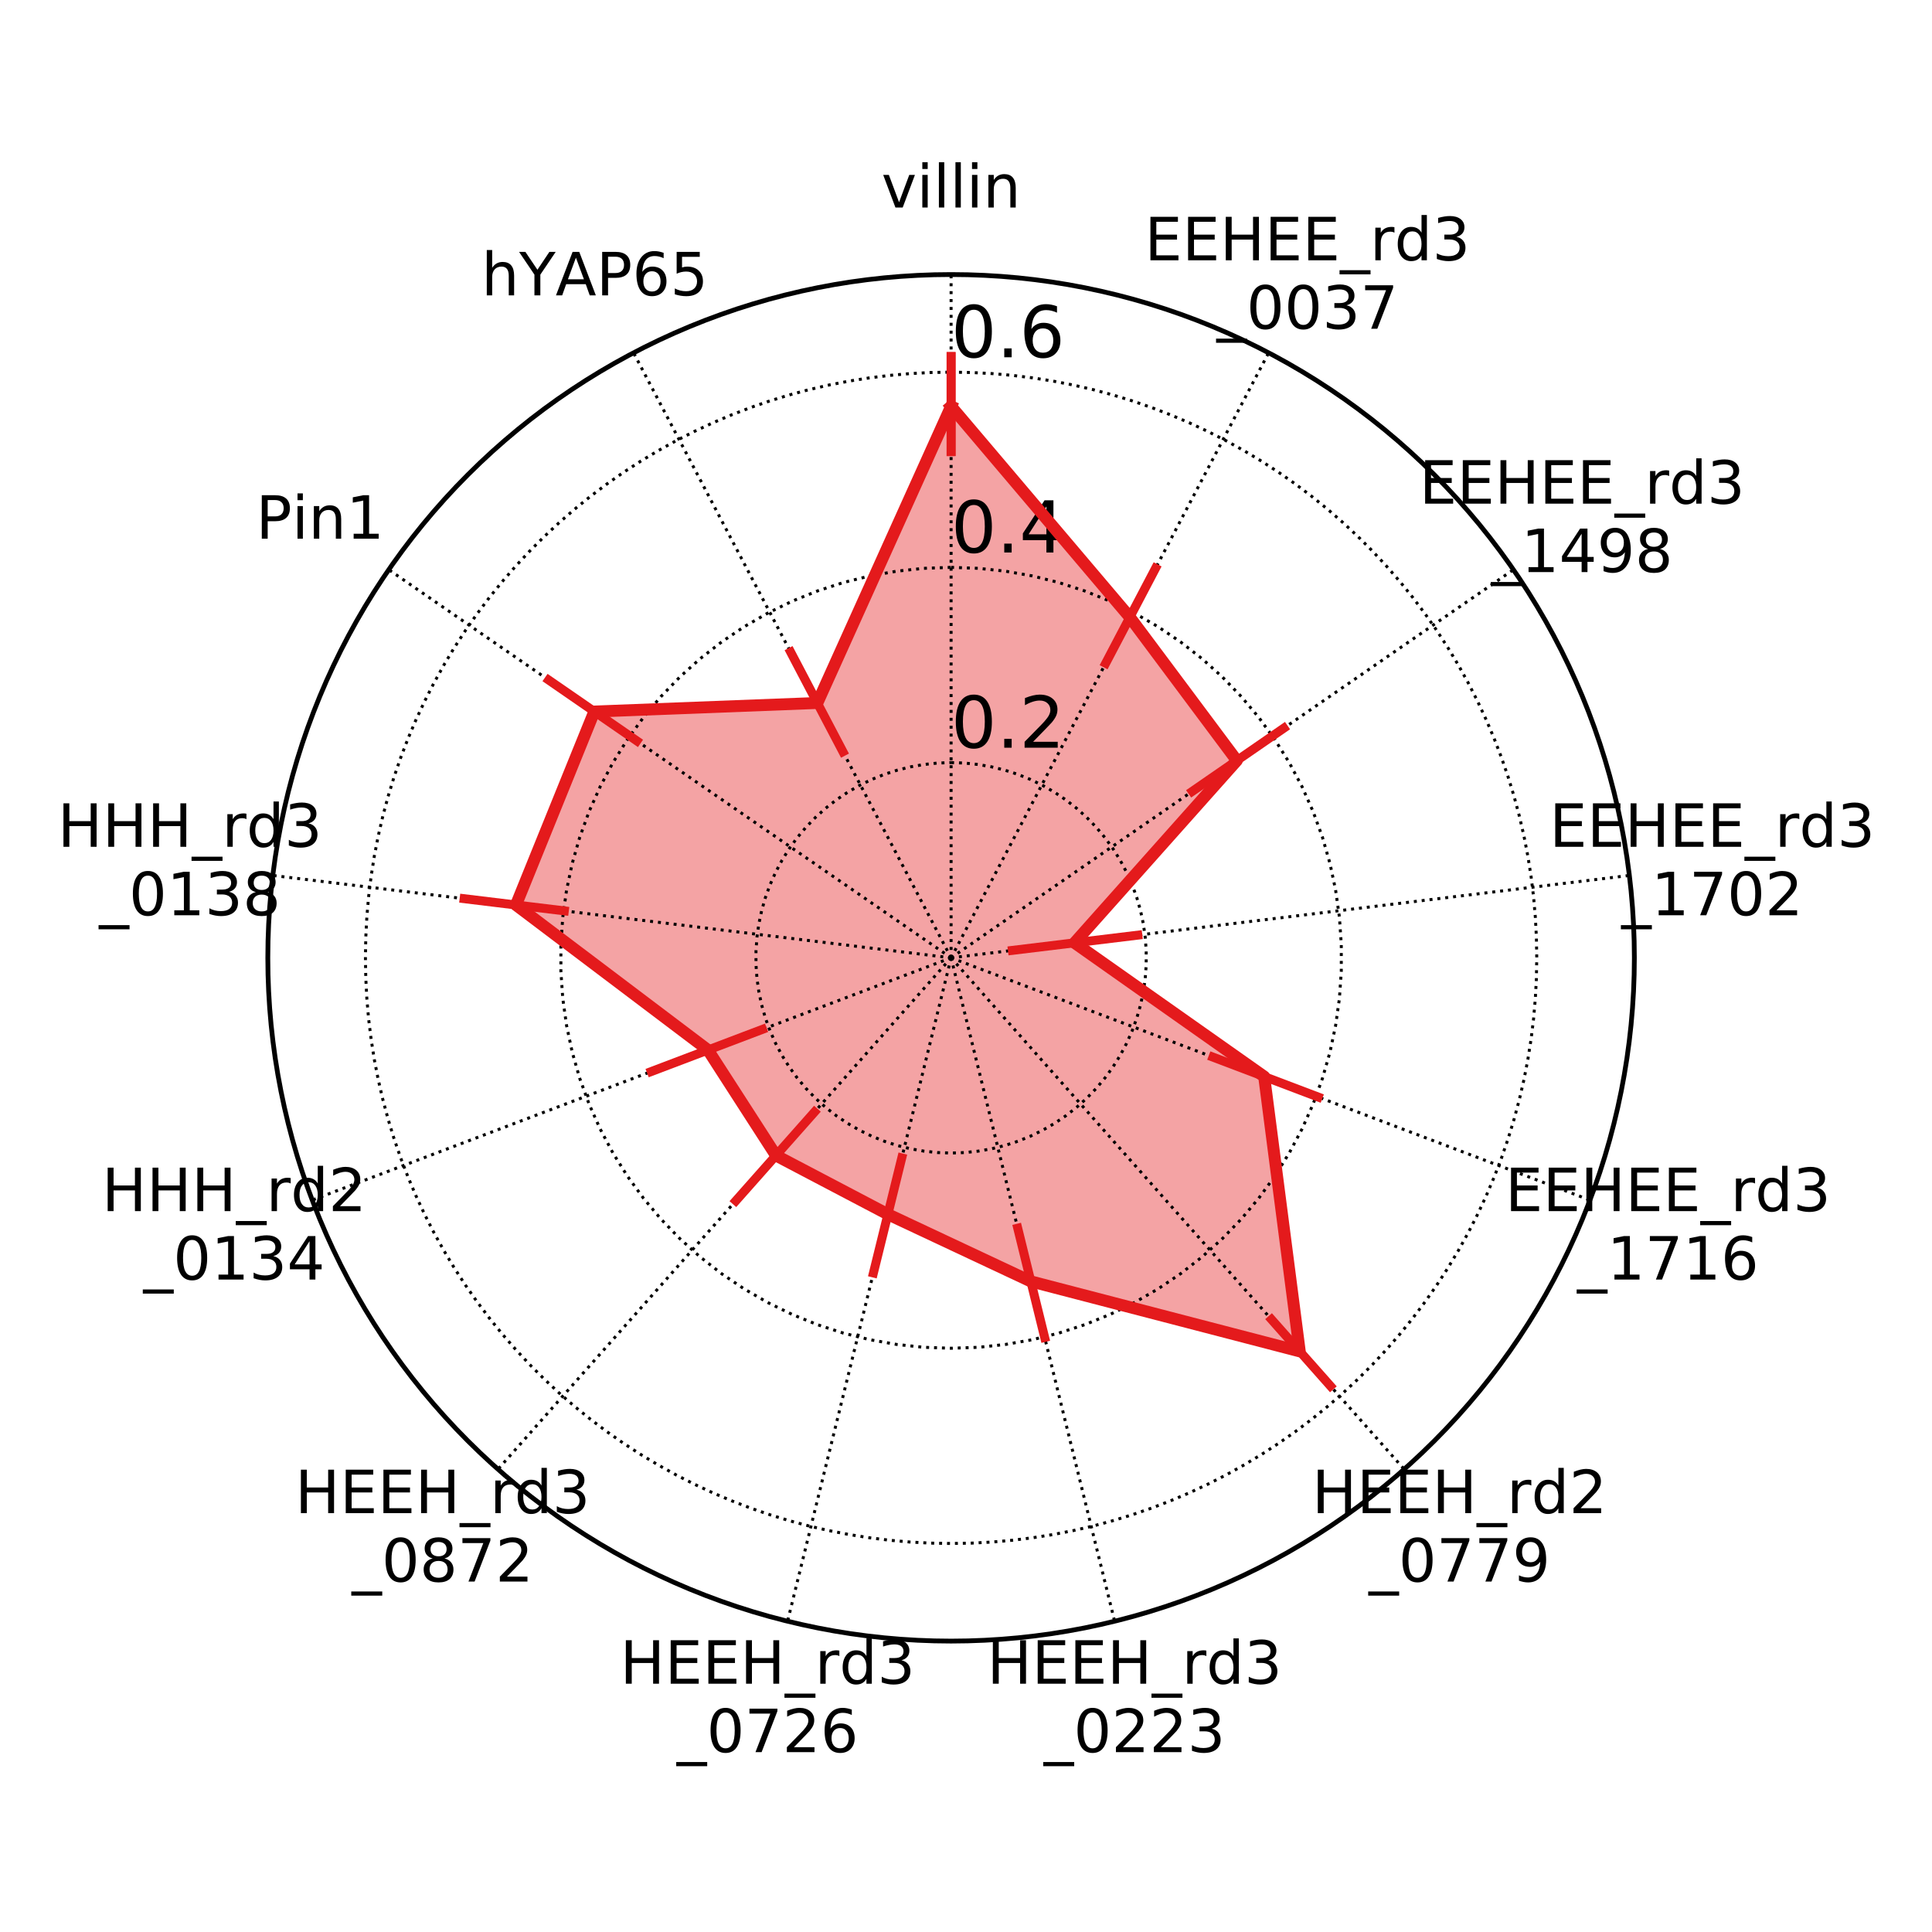 <?xml version="1.0" encoding="utf-8" standalone="no"?>
<!DOCTYPE svg PUBLIC "-//W3C//DTD SVG 1.1//EN"
  "http://www.w3.org/Graphics/SVG/1.1/DTD/svg11.dtd">
<!-- Created with matplotlib (https://matplotlib.org/) -->
<svg height="324pt" version="1.1" viewBox="0 0 324 324" width="324pt" xmlns="http://www.w3.org/2000/svg" xmlns:xlink="http://www.w3.org/1999/xlink">
 <defs>
  <style type="text/css">
*{stroke-linecap:butt;stroke-linejoin:round;}
  </style>
 </defs>
 <g id="figure_1">
  <g id="patch_1">
   <path d="M 0 324 
L 324 324 
L 324 0 
L 0 0 
z
" style="fill:#ffffff;"/>
  </g>
  <g id="axes_1">
   <g id="patch_2">
    <path d="M 274.086 160.627 
C 274.086 145.58 271.122 130.679 265.364 116.777 
C 259.606 102.875 251.165 90.243 240.525 79.603 
C 229.885 68.962 217.252 60.522 203.35 54.763 
C 189.448 49.005 174.547 46.041 159.5 46.041 
C 144.453 46.041 129.552 49.005 115.65 54.763 
C 101.748 60.522 89.115 68.962 78.475 79.603 
C 67.835 90.243 59.394 102.875 53.636 116.777 
C 47.878 130.679 44.914 145.58 44.914 160.627 
C 44.914 175.675 47.878 190.576 53.636 204.478 
C 59.394 218.38 67.835 231.012 78.475 241.652 
C 89.115 252.292 101.748 260.733 115.65 266.491 
C 129.552 272.25 144.453 275.214 159.5 275.214 
C 174.547 275.214 189.448 272.25 203.35 266.491 
C 217.252 260.733 229.885 252.292 240.525 241.652 
C 251.165 231.012 259.606 218.38 265.364 204.478 
C 271.122 190.576 274.086 175.675 274.086 160.627 
M 159.5 160.627 
C 159.5 160.627 159.5 160.627 159.5 160.627 
C 159.5 160.627 159.5 160.627 159.5 160.627 
C 159.5 160.627 159.5 160.627 159.5 160.627 
C 159.5 160.627 159.5 160.627 159.5 160.627 
C 159.5 160.627 159.5 160.627 159.5 160.627 
C 159.5 160.627 159.5 160.627 159.5 160.627 
C 159.5 160.627 159.5 160.627 159.5 160.627 
C 159.5 160.627 159.5 160.627 159.5 160.627 
C 159.5 160.627 159.5 160.627 159.5 160.627 
C 159.5 160.627 159.5 160.627 159.5 160.627 
C 159.5 160.627 159.5 160.627 159.5 160.627 
C 159.5 160.627 159.5 160.627 159.5 160.627 
C 159.5 160.627 159.5 160.627 159.5 160.627 
C 159.5 160.627 159.5 160.627 159.5 160.627 
C 159.5 160.627 159.5 160.627 159.5 160.627 
C 159.5 160.627 159.5 160.627 159.5 160.627 
M 274.086 160.627 
z
" style="fill:#ffffff;"/>
   </g>
   <g id="patch_3">
    <path clip-path="url(#p8fb4a4b649)" d="M 159.5 68.149 
L 189.477 103.51 
L 207.42 127.55 
L 180.2 158.114 
L 212.004 180.539 
L 217.971 226.627 
L 172.875 214.894 
L 148.899 203.637 
L 130.129 193.78 
L 118.728 176.09 
L 86.527 151.767 
L 99.669 119.329 
L 137.07 117.891 
L 159.5 68.149 
z
" style="fill:#e41a1c;opacity:0.4;stroke:#e41a1c;stroke-linejoin:miter;"/>
   </g>
   <g id="matplotlib.axis_1">
    <g id="xtick_1">
     <g id="line2d_1">
      <path clip-path="url(#p8fb4a4b649)" d="M 159.5 160.627 
L 159.5 46.041 
" style="fill:none;stroke:#000000;stroke-dasharray:0.5,0.825;stroke-dashoffset:0;stroke-width:0.5;"/>
     </g>
     <g id="text_1">
      <!-- villin -->
      <defs>
       <path d="M 2.984 54.688 
L 12.5 54.688 
L 29.594 8.797 
L 46.688 54.688 
L 56.203 54.688 
L 35.688 0 
L 23.484 0 
z
" id="DejaVuSans-118"/>
       <path d="M 9.422 54.688 
L 18.406 54.688 
L 18.406 0 
L 9.422 0 
z
M 9.422 75.984 
L 18.406 75.984 
L 18.406 64.594 
L 9.422 64.594 
z
" id="DejaVuSans-105"/>
       <path d="M 9.422 75.984 
L 18.406 75.984 
L 18.406 0 
L 9.422 0 
z
" id="DejaVuSans-108"/>
       <path d="M 54.891 33.016 
L 54.891 0 
L 45.906 0 
L 45.906 32.719 
Q 45.906 40.484 42.875 44.328 
Q 39.844 48.188 33.797 48.188 
Q 26.516 48.188 22.312 43.547 
Q 18.109 38.922 18.109 30.906 
L 18.109 0 
L 9.078 0 
L 9.078 54.688 
L 18.109 54.688 
L 18.109 46.188 
Q 21.344 51.125 25.703 53.562 
Q 30.078 56 35.797 56 
Q 45.219 56 50.047 50.172 
Q 54.891 44.344 54.891 33.016 
z
" id="DejaVuSans-110"/>
      </defs>
      <g transform="translate(147.816 34.8)scale(0.1 -0.1)">
       <use xlink:href="#DejaVuSans-118"/>
       <use x="59.18" xlink:href="#DejaVuSans-105"/>
       <use x="86.963" xlink:href="#DejaVuSans-108"/>
       <use x="114.746" xlink:href="#DejaVuSans-108"/>
       <use x="142.529" xlink:href="#DejaVuSans-105"/>
       <use x="170.312" xlink:href="#DejaVuSans-110"/>
      </g>
     </g>
    </g>
    <g id="xtick_2">
     <g id="line2d_2">
      <path clip-path="url(#p8fb4a4b649)" d="M 159.5 160.627 
L 212.751 59.166 
" style="fill:none;stroke:#000000;stroke-dasharray:0.5,0.825;stroke-dashoffset:0;stroke-width:0.5;"/>
     </g>
     <g id="text_2">
      <!-- EEHEE_rd3 -->
      <defs>
       <path d="M 9.812 72.906 
L 55.906 72.906 
L 55.906 64.594 
L 19.672 64.594 
L 19.672 43.016 
L 54.391 43.016 
L 54.391 34.719 
L 19.672 34.719 
L 19.672 8.297 
L 56.781 8.297 
L 56.781 0 
L 9.812 0 
z
" id="DejaVuSans-69"/>
       <path d="M 9.812 72.906 
L 19.672 72.906 
L 19.672 43.016 
L 55.516 43.016 
L 55.516 72.906 
L 65.375 72.906 
L 65.375 0 
L 55.516 0 
L 55.516 34.719 
L 19.672 34.719 
L 19.672 0 
L 9.812 0 
z
" id="DejaVuSans-72"/>
       <path d="M 50.984 -16.609 
L 50.984 -23.578 
L -0.984 -23.578 
L -0.984 -16.609 
z
" id="DejaVuSans-95"/>
       <path d="M 41.109 46.297 
Q 39.594 47.172 37.812 47.578 
Q 36.031 48 33.891 48 
Q 26.266 48 22.188 43.047 
Q 18.109 38.094 18.109 28.812 
L 18.109 0 
L 9.078 0 
L 9.078 54.688 
L 18.109 54.688 
L 18.109 46.188 
Q 20.953 51.172 25.484 53.578 
Q 30.031 56 36.531 56 
Q 37.453 56 38.578 55.875 
Q 39.703 55.766 41.062 55.516 
z
" id="DejaVuSans-114"/>
       <path d="M 45.406 46.391 
L 45.406 75.984 
L 54.391 75.984 
L 54.391 0 
L 45.406 0 
L 45.406 8.203 
Q 42.578 3.328 38.25 0.953 
Q 33.938 -1.422 27.875 -1.422 
Q 17.969 -1.422 11.734 6.484 
Q 5.516 14.406 5.516 27.297 
Q 5.516 40.188 11.734 48.094 
Q 17.969 56 27.875 56 
Q 33.938 56 38.25 53.625 
Q 42.578 51.266 45.406 46.391 
z
M 14.797 27.297 
Q 14.797 17.391 18.875 11.75 
Q 22.953 6.109 30.078 6.109 
Q 37.203 6.109 41.297 11.75 
Q 45.406 17.391 45.406 27.297 
Q 45.406 37.203 41.297 42.844 
Q 37.203 48.484 30.078 48.484 
Q 22.953 48.484 18.875 42.844 
Q 14.797 37.203 14.797 27.297 
z
" id="DejaVuSans-100"/>
       <path d="M 40.578 39.312 
Q 47.656 37.797 51.625 33 
Q 55.609 28.219 55.609 21.188 
Q 55.609 10.406 48.188 4.484 
Q 40.766 -1.422 27.094 -1.422 
Q 22.516 -1.422 17.656 -0.516 
Q 12.797 0.391 7.625 2.203 
L 7.625 11.719 
Q 11.719 9.328 16.594 8.109 
Q 21.484 6.891 26.812 6.891 
Q 36.078 6.891 40.938 10.547 
Q 45.797 14.203 45.797 21.188 
Q 45.797 27.641 41.281 31.266 
Q 36.766 34.906 28.719 34.906 
L 20.219 34.906 
L 20.219 43.016 
L 29.109 43.016 
Q 36.375 43.016 40.234 45.922 
Q 44.094 48.828 44.094 54.297 
Q 44.094 59.906 40.109 62.906 
Q 36.141 65.922 28.719 65.922 
Q 24.656 65.922 20.016 65.031 
Q 15.375 64.156 9.812 62.312 
L 9.812 71.094 
Q 15.438 72.656 20.344 73.438 
Q 25.25 74.219 29.594 74.219 
Q 40.828 74.219 47.359 69.109 
Q 53.906 64.016 53.906 55.328 
Q 53.906 49.266 50.438 45.094 
Q 46.969 40.922 40.578 39.312 
z
" id="DejaVuSans-51"/>
      </defs>
      <g transform="translate(191.949 43.652)scale(0.1 -0.1)">
       <use xlink:href="#DejaVuSans-69"/>
       <use x="63.184" xlink:href="#DejaVuSans-69"/>
       <use x="126.367" xlink:href="#DejaVuSans-72"/>
       <use x="201.562" xlink:href="#DejaVuSans-69"/>
       <use x="264.746" xlink:href="#DejaVuSans-69"/>
       <use x="327.93" xlink:href="#DejaVuSans-95"/>
       <use x="377.93" xlink:href="#DejaVuSans-114"/>
       <use x="419.027" xlink:href="#DejaVuSans-100"/>
       <use x="482.504" xlink:href="#DejaVuSans-51"/>
      </g>
      <!-- _0037 -->
      <defs>
       <path d="M 31.781 66.406 
Q 24.172 66.406 20.328 58.906 
Q 16.5 51.422 16.5 36.375 
Q 16.5 21.391 20.328 13.891 
Q 24.172 6.391 31.781 6.391 
Q 39.453 6.391 43.281 13.891 
Q 47.125 21.391 47.125 36.375 
Q 47.125 51.422 43.281 58.906 
Q 39.453 66.406 31.781 66.406 
z
M 31.781 74.219 
Q 44.047 74.219 50.516 64.516 
Q 56.984 54.828 56.984 36.375 
Q 56.984 17.969 50.516 8.266 
Q 44.047 -1.422 31.781 -1.422 
Q 19.531 -1.422 13.062 8.266 
Q 6.594 17.969 6.594 36.375 
Q 6.594 54.828 13.062 64.516 
Q 19.531 74.219 31.781 74.219 
z
" id="DejaVuSans-48"/>
       <path d="M 8.203 72.906 
L 55.078 72.906 
L 55.078 68.703 
L 28.609 0 
L 18.312 0 
L 43.219 64.594 
L 8.203 64.594 
z
" id="DejaVuSans-55"/>
      </defs>
      <g transform="translate(204.032 55.128)scale(0.1 -0.1)">
       <use xlink:href="#DejaVuSans-95"/>
       <use x="50" xlink:href="#DejaVuSans-48"/>
       <use x="113.623" xlink:href="#DejaVuSans-48"/>
       <use x="177.246" xlink:href="#DejaVuSans-51"/>
       <use x="240.869" xlink:href="#DejaVuSans-55"/>
      </g>
     </g>
    </g>
    <g id="xtick_3">
     <g id="line2d_3">
      <path clip-path="url(#p8fb4a4b649)" d="M 159.5 160.627 
L 253.803 95.535 
" style="fill:none;stroke:#000000;stroke-dasharray:0.5,0.825;stroke-dashoffset:0;stroke-width:0.5;"/>
     </g>
     <g id="text_3">
      <!-- EEHEE_rd3 -->
      <g transform="translate(238.017 84.464)scale(0.1 -0.1)">
       <use xlink:href="#DejaVuSans-69"/>
       <use x="63.184" xlink:href="#DejaVuSans-69"/>
       <use x="126.367" xlink:href="#DejaVuSans-72"/>
       <use x="201.562" xlink:href="#DejaVuSans-69"/>
       <use x="264.746" xlink:href="#DejaVuSans-69"/>
       <use x="327.93" xlink:href="#DejaVuSans-95"/>
       <use x="377.93" xlink:href="#DejaVuSans-114"/>
       <use x="419.027" xlink:href="#DejaVuSans-100"/>
       <use x="482.504" xlink:href="#DejaVuSans-51"/>
      </g>
      <!-- _1498 -->
      <defs>
       <path d="M 12.406 8.297 
L 28.516 8.297 
L 28.516 63.922 
L 10.984 60.406 
L 10.984 69.391 
L 28.422 72.906 
L 38.281 72.906 
L 38.281 8.297 
L 54.391 8.297 
L 54.391 0 
L 12.406 0 
z
" id="DejaVuSans-49"/>
       <path d="M 37.797 64.312 
L 12.891 25.391 
L 37.797 25.391 
z
M 35.203 72.906 
L 47.609 72.906 
L 47.609 25.391 
L 58.016 25.391 
L 58.016 17.188 
L 47.609 17.188 
L 47.609 0 
L 37.797 0 
L 37.797 17.188 
L 4.891 17.188 
L 4.891 26.703 
z
" id="DejaVuSans-52"/>
       <path d="M 10.984 1.516 
L 10.984 10.5 
Q 14.703 8.734 18.5 7.812 
Q 22.312 6.891 25.984 6.891 
Q 35.75 6.891 40.891 13.453 
Q 46.047 20.016 46.781 33.406 
Q 43.953 29.203 39.594 26.953 
Q 35.25 24.703 29.984 24.703 
Q 19.047 24.703 12.672 31.312 
Q 6.297 37.938 6.297 49.422 
Q 6.297 60.641 12.938 67.422 
Q 19.578 74.219 30.609 74.219 
Q 43.266 74.219 49.922 64.516 
Q 56.594 54.828 56.594 36.375 
Q 56.594 19.141 48.406 8.859 
Q 40.234 -1.422 26.422 -1.422 
Q 22.703 -1.422 18.891 -0.688 
Q 15.094 0.047 10.984 1.516 
z
M 30.609 32.422 
Q 37.25 32.422 41.125 36.953 
Q 45.016 41.5 45.016 49.422 
Q 45.016 57.281 41.125 61.844 
Q 37.25 66.406 30.609 66.406 
Q 23.969 66.406 20.094 61.844 
Q 16.219 57.281 16.219 49.422 
Q 16.219 41.5 20.094 36.953 
Q 23.969 32.422 30.609 32.422 
z
" id="DejaVuSans-57"/>
       <path d="M 31.781 34.625 
Q 24.75 34.625 20.719 30.859 
Q 16.703 27.094 16.703 20.516 
Q 16.703 13.922 20.719 10.156 
Q 24.75 6.391 31.781 6.391 
Q 38.812 6.391 42.859 10.172 
Q 46.922 13.969 46.922 20.516 
Q 46.922 27.094 42.891 30.859 
Q 38.875 34.625 31.781 34.625 
z
M 21.922 38.812 
Q 15.578 40.375 12.031 44.719 
Q 8.5 49.078 8.5 55.328 
Q 8.5 64.062 14.719 69.141 
Q 20.953 74.219 31.781 74.219 
Q 42.672 74.219 48.875 69.141 
Q 55.078 64.062 55.078 55.328 
Q 55.078 49.078 51.531 44.719 
Q 48 40.375 41.703 38.812 
Q 48.828 37.156 52.797 32.312 
Q 56.781 27.484 56.781 20.516 
Q 56.781 9.906 50.312 4.234 
Q 43.844 -1.422 31.781 -1.422 
Q 19.734 -1.422 13.25 4.234 
Q 6.781 9.906 6.781 20.516 
Q 6.781 27.484 10.781 32.312 
Q 14.797 37.156 21.922 38.812 
z
M 18.312 54.391 
Q 18.312 48.734 21.844 45.562 
Q 25.391 42.391 31.781 42.391 
Q 38.141 42.391 41.719 45.562 
Q 45.312 48.734 45.312 54.391 
Q 45.312 60.062 41.719 63.234 
Q 38.141 66.406 31.781 66.406 
Q 25.391 66.406 21.844 63.234 
Q 18.312 60.062 18.312 54.391 
z
" id="DejaVuSans-56"/>
      </defs>
      <g transform="translate(250.099 95.94)scale(0.1 -0.1)">
       <use xlink:href="#DejaVuSans-95"/>
       <use x="50" xlink:href="#DejaVuSans-49"/>
       <use x="113.623" xlink:href="#DejaVuSans-52"/>
       <use x="177.246" xlink:href="#DejaVuSans-57"/>
       <use x="240.869" xlink:href="#DejaVuSans-56"/>
      </g>
     </g>
    </g>
    <g id="xtick_4">
     <g id="line2d_4">
      <path clip-path="url(#p8fb4a4b649)" d="M 159.5 160.627 
L 273.251 146.815 
" style="fill:none;stroke:#000000;stroke-dasharray:0.5,0.825;stroke-dashoffset:0;stroke-width:0.5;"/>
     </g>
     <g id="text_4">
      <!-- EEHEE_rd3 -->
      <g transform="translate(259.841 142.01)scale(0.1 -0.1)">
       <use xlink:href="#DejaVuSans-69"/>
       <use x="63.184" xlink:href="#DejaVuSans-69"/>
       <use x="126.367" xlink:href="#DejaVuSans-72"/>
       <use x="201.562" xlink:href="#DejaVuSans-69"/>
       <use x="264.746" xlink:href="#DejaVuSans-69"/>
       <use x="327.93" xlink:href="#DejaVuSans-95"/>
       <use x="377.93" xlink:href="#DejaVuSans-114"/>
       <use x="419.027" xlink:href="#DejaVuSans-100"/>
       <use x="482.504" xlink:href="#DejaVuSans-51"/>
      </g>
      <!-- _1702 -->
      <defs>
       <path d="M 19.188 8.297 
L 53.609 8.297 
L 53.609 0 
L 7.328 0 
L 7.328 8.297 
Q 12.938 14.109 22.625 23.891 
Q 32.328 33.688 34.812 36.531 
Q 39.547 41.844 41.422 45.531 
Q 43.312 49.219 43.312 52.781 
Q 43.312 58.594 39.234 62.25 
Q 35.156 65.922 28.609 65.922 
Q 23.969 65.922 18.812 64.312 
Q 13.672 62.703 7.812 59.422 
L 7.812 69.391 
Q 13.766 71.781 18.938 73 
Q 24.125 74.219 28.422 74.219 
Q 39.75 74.219 46.484 68.547 
Q 53.219 62.891 53.219 53.422 
Q 53.219 48.922 51.531 44.891 
Q 49.859 40.875 45.406 35.406 
Q 44.188 33.984 37.641 27.219 
Q 31.109 20.453 19.188 8.297 
z
" id="DejaVuSans-50"/>
      </defs>
      <g transform="translate(271.924 153.486)scale(0.1 -0.1)">
       <use xlink:href="#DejaVuSans-95"/>
       <use x="50" xlink:href="#DejaVuSans-49"/>
       <use x="113.623" xlink:href="#DejaVuSans-55"/>
       <use x="177.246" xlink:href="#DejaVuSans-48"/>
       <use x="240.869" xlink:href="#DejaVuSans-50"/>
      </g>
     </g>
    </g>
    <g id="xtick_5">
     <g id="line2d_5">
      <path clip-path="url(#p8fb4a4b649)" d="M 159.5 160.627 
L 266.64 201.26 
" style="fill:none;stroke:#000000;stroke-dasharray:0.5,0.825;stroke-dashoffset:0;stroke-width:0.5;"/>
     </g>
     <g id="text_5">
      <!-- EEHEE_rd3 -->
      <g transform="translate(252.423 203.107)scale(0.1 -0.1)">
       <use xlink:href="#DejaVuSans-69"/>
       <use x="63.184" xlink:href="#DejaVuSans-69"/>
       <use x="126.367" xlink:href="#DejaVuSans-72"/>
       <use x="201.562" xlink:href="#DejaVuSans-69"/>
       <use x="264.746" xlink:href="#DejaVuSans-69"/>
       <use x="327.93" xlink:href="#DejaVuSans-95"/>
       <use x="377.93" xlink:href="#DejaVuSans-114"/>
       <use x="419.027" xlink:href="#DejaVuSans-100"/>
       <use x="482.504" xlink:href="#DejaVuSans-51"/>
      </g>
      <!-- _1716 -->
      <defs>
       <path d="M 33.016 40.375 
Q 26.375 40.375 22.484 35.828 
Q 18.609 31.297 18.609 23.391 
Q 18.609 15.531 22.484 10.953 
Q 26.375 6.391 33.016 6.391 
Q 39.656 6.391 43.531 10.953 
Q 47.406 15.531 47.406 23.391 
Q 47.406 31.297 43.531 35.828 
Q 39.656 40.375 33.016 40.375 
z
M 52.594 71.297 
L 52.594 62.312 
Q 48.875 64.062 45.094 64.984 
Q 41.312 65.922 37.594 65.922 
Q 27.828 65.922 22.672 59.328 
Q 17.531 52.734 16.797 39.406 
Q 19.672 43.656 24.016 45.922 
Q 28.375 48.188 33.594 48.188 
Q 44.578 48.188 50.953 41.516 
Q 57.328 34.859 57.328 23.391 
Q 57.328 12.156 50.688 5.359 
Q 44.047 -1.422 33.016 -1.422 
Q 20.359 -1.422 13.672 8.266 
Q 6.984 17.969 6.984 36.375 
Q 6.984 53.656 15.188 63.938 
Q 23.391 74.219 37.203 74.219 
Q 40.922 74.219 44.703 73.484 
Q 48.484 72.75 52.594 71.297 
z
" id="DejaVuSans-54"/>
      </defs>
      <g transform="translate(264.505 214.583)scale(0.1 -0.1)">
       <use xlink:href="#DejaVuSans-95"/>
       <use x="50" xlink:href="#DejaVuSans-49"/>
       <use x="113.623" xlink:href="#DejaVuSans-55"/>
       <use x="177.246" xlink:href="#DejaVuSans-49"/>
       <use x="240.869" xlink:href="#DejaVuSans-54"/>
      </g>
     </g>
    </g>
    <g id="xtick_6">
     <g id="line2d_6">
      <path clip-path="url(#p8fb4a4b649)" d="M 159.5 160.627 
L 235.485 246.396 
" style="fill:none;stroke:#000000;stroke-dasharray:0.5,0.825;stroke-dashoffset:0;stroke-width:0.5;"/>
     </g>
     <g id="text_6">
      <!-- HEEH_rd2 -->
      <g transform="translate(220.019 253.758)scale(0.1 -0.1)">
       <use xlink:href="#DejaVuSans-72"/>
       <use x="75.195" xlink:href="#DejaVuSans-69"/>
       <use x="138.379" xlink:href="#DejaVuSans-69"/>
       <use x="201.562" xlink:href="#DejaVuSans-72"/>
       <use x="276.758" xlink:href="#DejaVuSans-95"/>
       <use x="326.758" xlink:href="#DejaVuSans-114"/>
       <use x="367.855" xlink:href="#DejaVuSans-100"/>
       <use x="431.332" xlink:href="#DejaVuSans-50"/>
      </g>
      <!-- _0779 -->
      <g transform="translate(229.544 265.234)scale(0.1 -0.1)">
       <use xlink:href="#DejaVuSans-95"/>
       <use x="50" xlink:href="#DejaVuSans-48"/>
       <use x="113.623" xlink:href="#DejaVuSans-55"/>
       <use x="177.246" xlink:href="#DejaVuSans-55"/>
       <use x="240.869" xlink:href="#DejaVuSans-57"/>
      </g>
     </g>
    </g>
    <g id="xtick_7">
     <g id="line2d_7">
      <path clip-path="url(#p8fb4a4b649)" d="M 159.5 160.627 
L 186.922 271.884 
" style="fill:none;stroke:#000000;stroke-dasharray:0.5,0.825;stroke-dashoffset:0;stroke-width:0.5;"/>
     </g>
     <g id="text_7">
      <!-- HEEH_rd3 -->
      <g transform="translate(165.524 282.36)scale(0.1 -0.1)">
       <use xlink:href="#DejaVuSans-72"/>
       <use x="75.195" xlink:href="#DejaVuSans-69"/>
       <use x="138.379" xlink:href="#DejaVuSans-69"/>
       <use x="201.562" xlink:href="#DejaVuSans-72"/>
       <use x="276.758" xlink:href="#DejaVuSans-95"/>
       <use x="326.758" xlink:href="#DejaVuSans-114"/>
       <use x="367.855" xlink:href="#DejaVuSans-100"/>
       <use x="431.332" xlink:href="#DejaVuSans-51"/>
      </g>
      <!-- _0223 -->
      <g transform="translate(175.048 293.835)scale(0.1 -0.1)">
       <use xlink:href="#DejaVuSans-95"/>
       <use x="50" xlink:href="#DejaVuSans-48"/>
       <use x="113.623" xlink:href="#DejaVuSans-50"/>
       <use x="177.246" xlink:href="#DejaVuSans-50"/>
       <use x="240.869" xlink:href="#DejaVuSans-51"/>
      </g>
     </g>
    </g>
    <g id="xtick_8">
     <g id="line2d_8">
      <path clip-path="url(#p8fb4a4b649)" d="M 159.5 160.627 
L 132.078 271.884 
" style="fill:none;stroke:#000000;stroke-dasharray:0.5,0.825;stroke-dashoffset:0;stroke-width:0.5;"/>
     </g>
     <g id="text_8">
      <!-- HEEH_rd3 -->
      <g transform="translate(103.978 282.36)scale(0.1 -0.1)">
       <use xlink:href="#DejaVuSans-72"/>
       <use x="75.195" xlink:href="#DejaVuSans-69"/>
       <use x="138.379" xlink:href="#DejaVuSans-69"/>
       <use x="201.562" xlink:href="#DejaVuSans-72"/>
       <use x="276.758" xlink:href="#DejaVuSans-95"/>
       <use x="326.758" xlink:href="#DejaVuSans-114"/>
       <use x="367.855" xlink:href="#DejaVuSans-100"/>
       <use x="431.332" xlink:href="#DejaVuSans-51"/>
      </g>
      <!-- _0726 -->
      <g transform="translate(113.502 293.835)scale(0.1 -0.1)">
       <use xlink:href="#DejaVuSans-95"/>
       <use x="50" xlink:href="#DejaVuSans-48"/>
       <use x="113.623" xlink:href="#DejaVuSans-55"/>
       <use x="177.246" xlink:href="#DejaVuSans-50"/>
       <use x="240.869" xlink:href="#DejaVuSans-54"/>
      </g>
     </g>
    </g>
    <g id="xtick_9">
     <g id="line2d_9">
      <path clip-path="url(#p8fb4a4b649)" d="M 159.5 160.627 
L 83.515 246.396 
" style="fill:none;stroke:#000000;stroke-dasharray:0.5,0.825;stroke-dashoffset:0;stroke-width:0.5;"/>
     </g>
     <g id="text_9">
      <!-- HEEH_rd3 -->
      <g transform="translate(49.482 253.758)scale(0.1 -0.1)">
       <use xlink:href="#DejaVuSans-72"/>
       <use x="75.195" xlink:href="#DejaVuSans-69"/>
       <use x="138.379" xlink:href="#DejaVuSans-69"/>
       <use x="201.562" xlink:href="#DejaVuSans-72"/>
       <use x="276.758" xlink:href="#DejaVuSans-95"/>
       <use x="326.758" xlink:href="#DejaVuSans-114"/>
       <use x="367.855" xlink:href="#DejaVuSans-100"/>
       <use x="431.332" xlink:href="#DejaVuSans-51"/>
      </g>
      <!-- _0872 -->
      <g transform="translate(59.006 265.234)scale(0.1 -0.1)">
       <use xlink:href="#DejaVuSans-95"/>
       <use x="50" xlink:href="#DejaVuSans-48"/>
       <use x="113.623" xlink:href="#DejaVuSans-56"/>
       <use x="177.246" xlink:href="#DejaVuSans-55"/>
       <use x="240.869" xlink:href="#DejaVuSans-50"/>
      </g>
     </g>
    </g>
    <g id="xtick_10">
     <g id="line2d_10">
      <path clip-path="url(#p8fb4a4b649)" d="M 159.5 160.627 
L 52.36 201.26 
" style="fill:none;stroke:#000000;stroke-dasharray:0.5,0.825;stroke-dashoffset:0;stroke-width:0.5;"/>
     </g>
     <g id="text_10">
      <!-- HHH_rd2 -->
      <g transform="translate(17.079 203.107)scale(0.1 -0.1)">
       <use xlink:href="#DejaVuSans-72"/>
       <use x="75.195" xlink:href="#DejaVuSans-72"/>
       <use x="150.391" xlink:href="#DejaVuSans-72"/>
       <use x="225.586" xlink:href="#DejaVuSans-95"/>
       <use x="275.586" xlink:href="#DejaVuSans-114"/>
       <use x="316.684" xlink:href="#DejaVuSans-100"/>
       <use x="380.16" xlink:href="#DejaVuSans-50"/>
      </g>
      <!-- _0134 -->
      <g transform="translate(24.045 214.583)scale(0.1 -0.1)">
       <use xlink:href="#DejaVuSans-95"/>
       <use x="50" xlink:href="#DejaVuSans-48"/>
       <use x="113.623" xlink:href="#DejaVuSans-49"/>
       <use x="177.246" xlink:href="#DejaVuSans-51"/>
       <use x="240.869" xlink:href="#DejaVuSans-52"/>
      </g>
     </g>
    </g>
    <g id="xtick_11">
     <g id="line2d_11">
      <path clip-path="url(#p8fb4a4b649)" d="M 159.5 160.627 
L 45.749 146.815 
" style="fill:none;stroke:#000000;stroke-dasharray:0.5,0.825;stroke-dashoffset:0;stroke-width:0.5;"/>
     </g>
     <g id="text_11">
      <!-- HHH_rd3 -->
      <g transform="translate(9.661 142.01)scale(0.1 -0.1)">
       <use xlink:href="#DejaVuSans-72"/>
       <use x="75.195" xlink:href="#DejaVuSans-72"/>
       <use x="150.391" xlink:href="#DejaVuSans-72"/>
       <use x="225.586" xlink:href="#DejaVuSans-95"/>
       <use x="275.586" xlink:href="#DejaVuSans-114"/>
       <use x="316.684" xlink:href="#DejaVuSans-100"/>
       <use x="380.16" xlink:href="#DejaVuSans-51"/>
      </g>
      <!-- _0138 -->
      <g transform="translate(16.626 153.486)scale(0.1 -0.1)">
       <use xlink:href="#DejaVuSans-95"/>
       <use x="50" xlink:href="#DejaVuSans-48"/>
       <use x="113.623" xlink:href="#DejaVuSans-49"/>
       <use x="177.246" xlink:href="#DejaVuSans-51"/>
       <use x="240.869" xlink:href="#DejaVuSans-56"/>
      </g>
     </g>
    </g>
    <g id="xtick_12">
     <g id="line2d_12">
      <path clip-path="url(#p8fb4a4b649)" d="M 159.5 160.627 
L 65.197 95.535 
" style="fill:none;stroke:#000000;stroke-dasharray:0.5,0.825;stroke-dashoffset:0;stroke-width:0.5;"/>
     </g>
     <g id="text_12">
      <!-- Pin1 -->
      <defs>
       <path d="M 19.672 64.797 
L 19.672 37.406 
L 32.078 37.406 
Q 38.969 37.406 42.719 40.969 
Q 46.484 44.531 46.484 51.125 
Q 46.484 57.672 42.719 61.234 
Q 38.969 64.797 32.078 64.797 
z
M 9.812 72.906 
L 32.078 72.906 
Q 44.344 72.906 50.609 67.359 
Q 56.891 61.812 56.891 51.125 
Q 56.891 40.328 50.609 34.812 
Q 44.344 29.297 32.078 29.297 
L 19.672 29.297 
L 19.672 0 
L 9.812 0 
z
" id="DejaVuSans-80"/>
      </defs>
      <g transform="translate(42.923 90.341)scale(0.1 -0.1)">
       <use xlink:href="#DejaVuSans-80"/>
       <use x="60.271" xlink:href="#DejaVuSans-105"/>
       <use x="88.055" xlink:href="#DejaVuSans-110"/>
       <use x="151.434" xlink:href="#DejaVuSans-49"/>
      </g>
     </g>
    </g>
    <g id="xtick_13">
     <g id="line2d_13">
      <path clip-path="url(#p8fb4a4b649)" d="M 159.5 160.627 
L 106.249 59.166 
" style="fill:none;stroke:#000000;stroke-dasharray:0.5,0.825;stroke-dashoffset:0;stroke-width:0.5;"/>
     </g>
     <g id="text_13">
      <!-- hYAP65 -->
      <defs>
       <path d="M 54.891 33.016 
L 54.891 0 
L 45.906 0 
L 45.906 32.719 
Q 45.906 40.484 42.875 44.328 
Q 39.844 48.188 33.797 48.188 
Q 26.516 48.188 22.312 43.547 
Q 18.109 38.922 18.109 30.906 
L 18.109 0 
L 9.078 0 
L 9.078 75.984 
L 18.109 75.984 
L 18.109 46.188 
Q 21.344 51.125 25.703 53.562 
Q 30.078 56 35.797 56 
Q 45.219 56 50.047 50.172 
Q 54.891 44.344 54.891 33.016 
z
" id="DejaVuSans-104"/>
       <path d="M -0.203 72.906 
L 10.406 72.906 
L 30.609 42.922 
L 50.688 72.906 
L 61.281 72.906 
L 35.5 34.719 
L 35.5 0 
L 25.594 0 
L 25.594 34.719 
z
" id="DejaVuSans-89"/>
       <path d="M 34.188 63.188 
L 20.797 26.906 
L 47.609 26.906 
z
M 28.609 72.906 
L 39.797 72.906 
L 67.578 0 
L 57.328 0 
L 50.688 18.703 
L 17.828 18.703 
L 11.188 0 
L 0.781 0 
z
" id="DejaVuSans-65"/>
       <path d="M 10.797 72.906 
L 49.516 72.906 
L 49.516 64.594 
L 19.828 64.594 
L 19.828 46.734 
Q 21.969 47.469 24.109 47.828 
Q 26.266 48.188 28.422 48.188 
Q 40.625 48.188 47.75 41.5 
Q 54.891 34.812 54.891 23.391 
Q 54.891 11.625 47.562 5.094 
Q 40.234 -1.422 26.906 -1.422 
Q 22.312 -1.422 17.547 -0.641 
Q 12.797 0.141 7.719 1.703 
L 7.719 11.625 
Q 12.109 9.234 16.797 8.062 
Q 21.484 6.891 26.703 6.891 
Q 35.156 6.891 40.078 11.328 
Q 45.016 15.766 45.016 23.391 
Q 45.016 31 40.078 35.438 
Q 35.156 39.891 26.703 39.891 
Q 22.75 39.891 18.812 39.016 
Q 14.891 38.141 10.797 36.281 
z
" id="DejaVuSans-53"/>
      </defs>
      <g transform="translate(80.728 49.529)scale(0.1 -0.1)">
       <use xlink:href="#DejaVuSans-104"/>
       <use x="63.379" xlink:href="#DejaVuSans-89"/>
       <use x="124.354" xlink:href="#DejaVuSans-65"/>
       <use x="192.762" xlink:href="#DejaVuSans-80"/>
       <use x="253.064" xlink:href="#DejaVuSans-54"/>
       <use x="316.688" xlink:href="#DejaVuSans-53"/>
      </g>
     </g>
    </g>
   </g>
   <g id="matplotlib.axis_2">
    <g id="ytick_1">
     <g id="line2d_14">
      <path clip-path="url(#p8fb4a4b649)" d="M 159.5 127.888 
L 161.784 127.968 
L 164.056 128.207 
L 166.307 128.604 
L 168.524 129.157 
L 170.697 129.863 
L 172.816 130.719 
L 174.87 131.721 
L 176.849 132.863 
L 178.743 134.141 
L 180.544 135.548 
L 182.242 137.077 
L 183.83 138.721 
L 185.299 140.471 
L 186.642 142.32 
L 187.853 144.258 
L 188.926 146.276 
L 189.855 148.363 
L 190.637 150.51 
L 191.266 152.707 
L 191.742 154.942 
L 192.06 157.205 
L 192.219 159.485 
L 192.219 161.77 
L 192.06 164.049 
L 191.742 166.312 
L 191.266 168.548 
L 190.637 170.744 
L 189.855 172.892 
L 188.926 174.979 
L 187.853 176.997 
L 186.642 178.935 
L 185.299 180.783 
L 183.83 182.534 
L 182.242 184.178 
L 180.544 185.707 
L 178.743 187.114 
L 176.849 188.392 
L 174.87 189.534 
L 172.816 190.536 
L 170.697 191.392 
L 168.524 192.098 
L 166.307 192.651 
L 164.056 193.048 
L 161.784 193.287 
L 159.5 193.366 
L 157.216 193.287 
L 154.944 193.048 
L 152.693 192.651 
L 150.476 192.098 
L 148.303 191.392 
L 146.184 190.536 
L 144.13 189.534 
L 142.151 188.392 
L 140.257 187.114 
L 138.456 185.707 
L 136.758 184.178 
L 135.17 182.534 
L 133.701 180.783 
L 132.358 178.935 
L 131.147 176.997 
L 130.074 174.979 
L 129.145 172.892 
L 128.363 170.744 
L 127.734 168.548 
L 127.258 166.312 
L 126.94 164.049 
L 126.781 161.77 
L 126.781 159.485 
L 126.94 157.205 
L 127.258 154.942 
L 127.734 152.707 
L 128.363 150.51 
L 129.145 148.363 
L 130.074 146.276 
L 131.147 144.258 
L 132.358 142.32 
L 133.701 140.471 
L 135.17 138.721 
L 136.758 137.077 
L 138.456 135.548 
L 140.257 134.141 
L 142.151 132.863 
L 144.13 131.721 
L 146.184 130.719 
L 148.303 129.863 
L 150.476 129.157 
L 152.693 128.604 
L 154.944 128.207 
L 157.216 127.968 
L 159.5 127.888 
L 159.5 127.888 
" style="fill:none;stroke:#000000;stroke-dasharray:0.5,0.825;stroke-dashoffset:0;stroke-width:0.5;"/>
     </g>
     <g id="text_14">
      <!-- 0.2 -->
      <defs>
       <path d="M 10.688 12.406 
L 21 12.406 
L 21 0 
L 10.688 0 
z
" id="DejaVuSans-46"/>
      </defs>
      <g transform="translate(159.5 125.393)scale(0.12 -0.12)">
       <use xlink:href="#DejaVuSans-48"/>
       <use x="63.623" xlink:href="#DejaVuSans-46"/>
       <use x="95.41" xlink:href="#DejaVuSans-50"/>
      </g>
     </g>
    </g>
    <g id="ytick_2">
     <g id="line2d_15">
      <path clip-path="url(#p8fb4a4b649)" d="M 159.5 95.149 
L 164.068 95.309 
L 168.613 95.787 
L 173.114 96.58 
L 177.548 97.686 
L 181.895 99.098 
L 186.132 100.81 
L 190.24 102.814 
L 194.198 105.099 
L 197.987 107.655 
L 201.588 110.468 
L 204.985 113.526 
L 208.16 116.814 
L 211.097 120.315 
L 213.784 124.013 
L 216.206 127.888 
L 218.351 131.924 
L 220.21 136.099 
L 221.773 140.394 
L 223.033 144.787 
L 223.983 149.257 
L 224.619 153.783 
L 224.938 158.342 
L 224.938 162.912 
L 224.619 167.472 
L 223.983 171.997 
L 223.033 176.468 
L 221.773 180.861 
L 220.21 185.156 
L 218.351 189.331 
L 216.206 193.366 
L 213.784 197.242 
L 211.097 200.94 
L 208.16 204.441 
L 204.985 207.728 
L 201.588 210.786 
L 197.987 213.6 
L 194.198 216.156 
L 190.24 218.441 
L 186.132 220.444 
L 181.895 222.156 
L 177.548 223.569 
L 173.114 224.674 
L 168.613 225.468 
L 164.068 225.946 
L 159.5 226.105 
L 154.932 225.946 
L 150.387 225.468 
L 145.886 224.674 
L 141.452 223.569 
L 137.105 222.156 
L 132.868 220.444 
L 128.76 218.441 
L 124.802 216.156 
L 121.013 213.6 
L 117.412 210.786 
L 114.015 207.728 
L 110.84 204.441 
L 107.903 200.94 
L 105.216 197.242 
L 102.794 193.366 
L 100.649 189.331 
L 98.79 185.156 
L 97.227 180.861 
L 95.967 176.468 
L 95.017 171.997 
L 94.381 167.472 
L 94.062 162.912 
L 94.062 158.342 
L 94.381 153.783 
L 95.017 149.257 
L 95.967 144.787 
L 97.227 140.394 
L 98.79 136.099 
L 100.649 131.924 
L 102.794 127.888 
L 105.216 124.013 
L 107.903 120.315 
L 110.84 116.814 
L 114.015 113.526 
L 117.412 110.468 
L 121.013 107.655 
L 124.802 105.099 
L 128.76 102.814 
L 132.868 100.81 
L 137.105 99.098 
L 141.452 97.686 
L 145.886 96.58 
L 150.387 95.787 
L 154.932 95.309 
L 159.5 95.149 
L 159.5 95.149 
" style="fill:none;stroke:#000000;stroke-dasharray:0.5,0.825;stroke-dashoffset:0;stroke-width:0.5;"/>
     </g>
     <g id="text_15">
      <!-- 0.4 -->
      <g transform="translate(159.5 92.654)scale(0.12 -0.12)">
       <use xlink:href="#DejaVuSans-48"/>
       <use x="63.623" xlink:href="#DejaVuSans-46"/>
       <use x="95.41" xlink:href="#DejaVuSans-52"/>
      </g>
     </g>
    </g>
    <g id="ytick_3">
     <g id="line2d_16">
      <path clip-path="url(#p8fb4a4b649)" d="M 159.5 62.41 
L 162.928 62.47 
L 166.351 62.65 
L 169.766 62.949 
L 173.169 63.366 
L 176.555 63.903 
L 179.92 64.557 
L 183.261 65.328 
L 186.572 66.215 
L 189.851 67.218 
L 193.092 68.334 
L 196.293 69.562 
L 199.448 70.902 
L 202.555 72.351 
L 205.61 73.907 
L 208.608 75.569 
L 211.547 77.335 
L 214.422 79.202 
L 217.23 81.168 
L 219.968 83.231 
L 222.633 85.389 
L 225.22 87.638 
L 227.727 89.976 
L 230.151 92.4 
L 232.489 94.907 
L 234.738 97.495 
L 236.896 100.159 
L 238.959 102.897 
L 240.925 105.705 
L 242.793 108.58 
L 244.558 111.519 
L 246.22 114.517 
L 247.777 117.572 
L 249.226 120.679 
L 250.565 123.835 
L 251.794 127.035 
L 252.91 130.277 
L 253.912 133.555 
L 254.799 136.867 
L 255.571 140.207 
L 256.225 143.572 
L 256.761 146.958 
L 257.179 150.361 
L 257.478 153.776 
L 257.657 157.2 
L 257.717 160.627 
L 257.657 164.055 
L 257.478 167.479 
L 257.179 170.894 
L 256.761 174.296 
L 256.225 177.683 
L 255.571 181.048 
L 254.799 184.388 
L 253.912 187.7 
L 252.91 190.978 
L 251.794 194.219 
L 250.565 197.42 
L 249.226 200.576 
L 247.777 203.683 
L 246.22 206.737 
L 244.558 209.736 
L 242.793 212.674 
L 240.925 215.55 
L 238.959 218.358 
L 236.896 221.096 
L 234.738 223.76 
L 232.489 226.347 
L 230.151 228.855 
L 227.727 231.279 
L 225.22 233.617 
L 222.633 235.866 
L 219.968 238.023 
L 217.23 240.086 
L 214.422 242.053 
L 211.547 243.92 
L 208.608 245.686 
L 205.61 247.348 
L 202.555 248.904 
L 199.448 250.353 
L 196.293 251.692 
L 193.092 252.921 
L 189.851 254.037 
L 186.572 255.039 
L 183.261 255.927 
L 179.92 256.698 
L 176.555 257.352 
L 173.169 257.888 
L 169.766 258.306 
L 166.351 258.605 
L 162.928 258.784 
L 159.5 258.844 
L 156.072 258.784 
L 152.649 258.605 
L 149.234 258.306 
L 145.831 257.888 
L 142.445 257.352 
L 139.08 256.698 
L 135.739 255.927 
L 132.428 255.039 
L 129.149 254.037 
L 125.908 252.921 
L 122.707 251.692 
L 119.552 250.353 
L 116.445 248.904 
L 113.39 247.348 
L 110.392 245.686 
L 107.453 243.92 
L 104.578 242.053 
L 101.77 240.086 
L 99.032 238.023 
L 96.367 235.866 
L 93.78 233.617 
L 91.273 231.279 
L 88.849 228.855 
L 86.511 226.347 
L 84.262 223.76 
L 82.104 221.096 
L 80.041 218.358 
L 78.075 215.55 
L 76.207 212.674 
L 74.442 209.736 
L 72.78 206.737 
L 71.223 203.683 
L 69.774 200.576 
L 68.435 197.42 
L 67.206 194.219 
L 66.09 190.978 
L 65.088 187.7 
L 64.201 184.388 
L 63.429 181.048 
L 62.775 177.683 
L 62.239 174.296 
L 61.821 170.894 
L 61.522 167.479 
L 61.343 164.055 
L 61.283 160.627 
L 61.343 157.2 
L 61.522 153.776 
L 61.821 150.361 
L 62.239 146.958 
L 62.775 143.572 
L 63.429 140.207 
L 64.201 136.867 
L 65.088 133.555 
L 66.09 130.277 
L 67.206 127.035 
L 68.435 123.835 
L 69.774 120.679 
L 71.223 117.572 
L 72.78 114.517 
L 74.442 111.519 
L 76.207 108.58 
L 78.075 105.705 
L 80.041 102.897 
L 82.104 100.159 
L 84.262 97.495 
L 86.511 94.907 
L 88.849 92.4 
L 91.273 89.976 
L 93.78 87.638 
L 96.367 85.389 
L 99.032 83.231 
L 101.77 81.168 
L 104.578 79.202 
L 107.453 77.335 
L 110.392 75.569 
L 113.39 73.907 
L 116.445 72.351 
L 119.552 70.902 
L 122.707 69.562 
L 125.908 68.334 
L 129.149 67.218 
L 132.428 66.215 
L 135.739 65.328 
L 139.08 64.557 
L 142.445 63.903 
L 145.831 63.366 
L 149.234 62.949 
L 152.649 62.65 
L 156.072 62.47 
L 159.5 62.41 
L 159.5 62.41 
" style="fill:none;stroke:#000000;stroke-dasharray:0.5,0.825;stroke-dashoffset:0;stroke-width:0.5;"/>
     </g>
     <g id="text_16">
      <!-- 0.6 -->
      <g transform="translate(159.5 59.915)scale(0.12 -0.12)">
       <use xlink:href="#DejaVuSans-48"/>
       <use x="63.623" xlink:href="#DejaVuSans-46"/>
       <use x="95.41" xlink:href="#DejaVuSans-54"/>
      </g>
     </g>
    </g>
   </g>
   <g id="LineCollection_1">
    <path clip-path="url(#p8fb4a4b649)" d="M 159.5 76.481 
L 159.5 59.049 
" style="fill:none;stroke:#e41a1c;stroke-width:1.5;"/>
    <path clip-path="url(#p8fb4a4b649)" d="M 185.074 111.9 
L 194.132 94.642 
" style="fill:none;stroke:#e41a1c;stroke-width:1.5;"/>
    <path clip-path="url(#p8fb4a4b649)" d="M 199.336 133.131 
L 215.92 121.683 
" style="fill:none;stroke:#e41a1c;stroke-width:1.5;"/>
    <path clip-path="url(#p8fb4a4b649)" d="M 169.041 159.469 
L 191.56 156.735 
" style="fill:none;stroke:#e41a1c;stroke-width:1.5;"/>
    <path clip-path="url(#p8fb4a4b649)" d="M 202.717 177.018 
L 221.75 184.236 
" style="fill:none;stroke:#e41a1c;stroke-width:1.5;"/>
    <path clip-path="url(#p8fb4a4b649)" d="M 212.742 220.725 
L 223.611 232.994 
" style="fill:none;stroke:#e41a1c;stroke-width:1.5;"/>
    <path clip-path="url(#p8fb4a4b649)" d="M 170.495 205.238 
L 175.373 225.026 
" style="fill:none;stroke:#e41a1c;stroke-width:1.5;"/>
    <path clip-path="url(#p8fb4a4b649)" d="M 151.408 193.457 
L 146.293 214.212 
" style="fill:none;stroke:#e41a1c;stroke-width:1.5;"/>
    <path clip-path="url(#p8fb4a4b649)" d="M 137.082 185.933 
L 122.906 201.933 
" style="fill:none;stroke:#e41a1c;stroke-width:1.5;"/>
    <path clip-path="url(#p8fb4a4b649)" d="M 128.557 172.362 
L 108.522 179.961 
" style="fill:none;stroke:#e41a1c;stroke-width:1.5;"/>
    <path clip-path="url(#p8fb4a4b649)" d="M 95.383 152.842 
L 77.092 150.621 
" style="fill:none;stroke:#e41a1c;stroke-width:1.5;"/>
    <path clip-path="url(#p8fb4a4b649)" d="M 107.412 124.673 
L 91.401 113.622 
" style="fill:none;stroke:#e41a1c;stroke-width:1.5;"/>
    <path clip-path="url(#p8fb4a4b649)" d="M 141.707 126.726 
L 132.244 108.695 
" style="fill:none;stroke:#e41a1c;stroke-width:1.5;"/>
    <path clip-path="url(#p8fb4a4b649)" d="M 159.5 76.481 
L 159.5 59.049 
" style="fill:none;stroke:#e41a1c;stroke-width:1.5;"/>
   </g>
   <g id="line2d_17">
    <path clip-path="url(#p8fb4a4b649)" d="M 159.5 68.149 
L 189.477 103.51 
L 207.42 127.55 
L 180.2 158.114 
L 212.004 180.539 
L 217.971 226.627 
L 172.875 214.894 
L 148.899 203.637 
L 130.129 193.78 
L 118.728 176.09 
L 86.527 151.767 
L 99.669 119.329 
L 137.07 117.891 
L 159.5 68.149 
" style="fill:none;stroke:#e41a1c;stroke-linecap:square;stroke-width:2;"/>
   </g>
   <g id="line2d_18">
    <path clip-path="url(#p8fb4a4b649)" d="M 159.5 68.149 
L 189.477 103.51 
L 207.42 127.55 
L 180.2 158.114 
L 212.004 180.539 
L 217.971 226.627 
L 172.875 214.894 
L 148.899 203.637 
L 130.129 193.78 
L 118.728 176.09 
L 86.527 151.767 
L 99.669 119.329 
L 137.07 117.891 
L 159.5 68.149 
" style="fill:none;stroke:#e41a1c;stroke-linecap:square;stroke-width:1.5;"/>
   </g>
   <g id="patch_4">
    <path d="M 159.5 46.041 
C 144.453 46.041 129.552 49.005 115.65 54.763 
C 101.748 60.522 89.115 68.962 78.475 79.603 
C 67.835 90.243 59.394 102.875 53.636 116.777 
C 47.878 130.679 44.914 145.58 44.914 160.627 
C 44.914 175.675 47.878 190.576 53.636 204.478 
C 59.394 218.38 67.835 231.012 78.475 241.652 
C 89.115 252.292 101.748 260.733 115.65 266.491 
C 129.552 272.25 144.453 275.214 159.5 275.214 
C 174.547 275.214 189.448 272.25 203.35 266.491 
C 217.252 260.733 229.885 252.292 240.525 241.652 
C 251.165 231.012 259.606 218.38 265.364 204.478 
C 271.122 190.576 274.086 175.675 274.086 160.627 
C 274.086 145.58 271.122 130.679 265.364 116.777 
C 259.606 102.875 251.165 90.243 240.525 79.603 
C 229.885 68.962 217.252 60.522 203.35 54.763 
C 189.448 49.005 174.547 46.041 159.5 46.041 
" style="fill:none;stroke:#000000;stroke-linecap:square;stroke-linejoin:miter;stroke-width:0.8;"/>
   </g>
  </g>
 </g>
 <defs>
  <clipPath id="p8fb4a4b649">
   <path d="M 274.086 160.627 
C 274.086 145.58 271.122 130.679 265.364 116.777 
C 259.606 102.875 251.165 90.243 240.525 79.603 
C 229.885 68.962 217.252 60.522 203.35 54.763 
C 189.448 49.005 174.547 46.041 159.5 46.041 
C 144.453 46.041 129.552 49.005 115.65 54.763 
C 101.748 60.522 89.115 68.962 78.475 79.603 
C 67.835 90.243 59.394 102.875 53.636 116.777 
C 47.878 130.679 44.914 145.58 44.914 160.627 
C 44.914 175.675 47.878 190.576 53.636 204.478 
C 59.394 218.38 67.835 231.012 78.475 241.652 
C 89.115 252.292 101.748 260.733 115.65 266.491 
C 129.552 272.25 144.453 275.214 159.5 275.214 
C 174.547 275.214 189.448 272.25 203.35 266.491 
C 217.252 260.733 229.885 252.292 240.525 241.652 
C 251.165 231.012 259.606 218.38 265.364 204.478 
C 271.122 190.576 274.086 175.675 274.086 160.627 
M 159.5 160.627 
C 159.5 160.627 159.5 160.627 159.5 160.627 
C 159.5 160.627 159.5 160.627 159.5 160.627 
C 159.5 160.627 159.5 160.627 159.5 160.627 
C 159.5 160.627 159.5 160.627 159.5 160.627 
C 159.5 160.627 159.5 160.627 159.5 160.627 
C 159.5 160.627 159.5 160.627 159.5 160.627 
C 159.5 160.627 159.5 160.627 159.5 160.627 
C 159.5 160.627 159.5 160.627 159.5 160.627 
C 159.5 160.627 159.5 160.627 159.5 160.627 
C 159.5 160.627 159.5 160.627 159.5 160.627 
C 159.5 160.627 159.5 160.627 159.5 160.627 
C 159.5 160.627 159.5 160.627 159.5 160.627 
C 159.5 160.627 159.5 160.627 159.5 160.627 
C 159.5 160.627 159.5 160.627 159.5 160.627 
C 159.5 160.627 159.5 160.627 159.5 160.627 
C 159.5 160.627 159.5 160.627 159.5 160.627 
M 274.086 160.627 
z
"/>
  </clipPath>
 </defs>
</svg>
